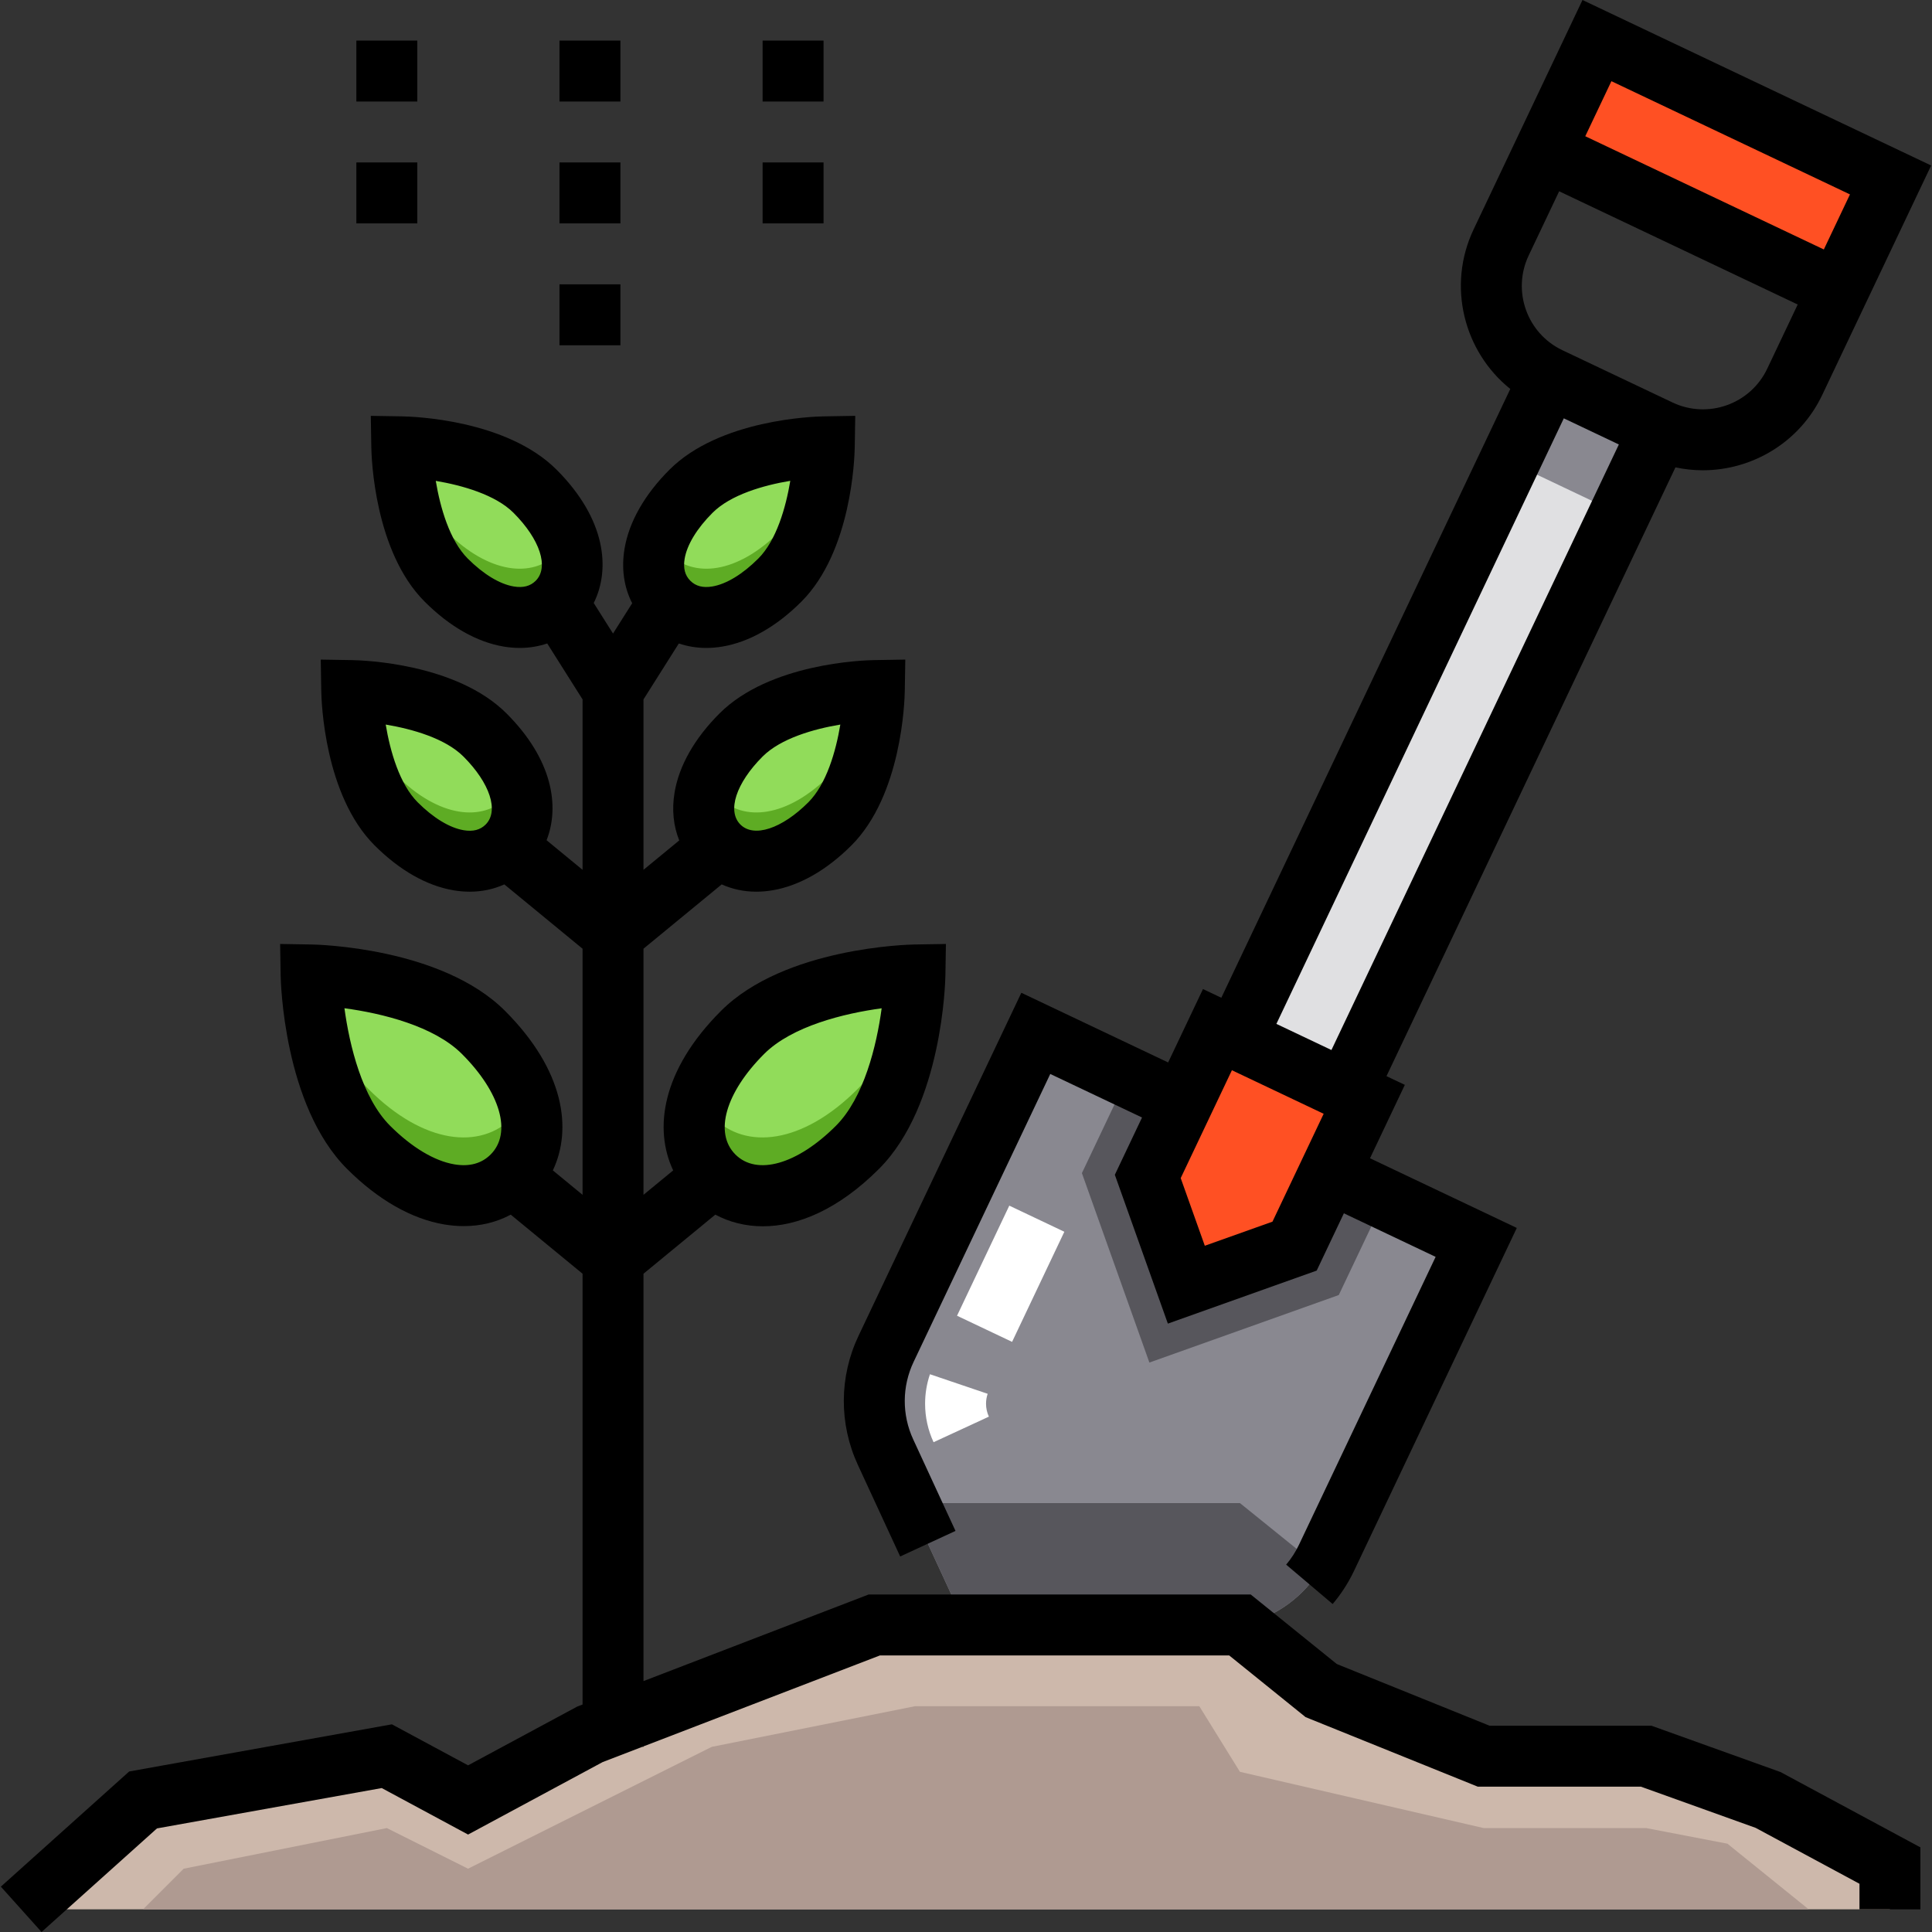 <!-- icon666.com - MILLIONS vector ICONS FREE --><svg version="1.1" id="Capa_1" xmlns="http://www.w3.org/2000/svg" xmlns:xlink="http://www.w3.org/1999/xlink" x="0px" y="0px" viewBox="0 0 512 512" style="enable-background:new 0 0 512 512;" xml:space="preserve"><rect x="0" y="0" width="512" height="512" fill="#333333" stroke="none"/><path style="fill:#898890;" d="M240.918,398.331l14.924,32.298h72.754l0.1,0.081l1.698-0.436 c8.258-2.121,15.298-7.407,19.626-14.642c0.56-0.904,1.066-1.83,1.518-2.788l39.673-83.598l-116.714-55.391l-39.673,83.587 c-4.113,8.667-4.166,18.7-0.14,27.399L240.918,398.331z"></path><polygon style="fill:#57565C;" points="366.891,317.705 354.79,343.198 304.599,361.091 286.716,310.89 298.817,285.396 "></polygon><rect x="412.109" y="27.661" transform="matrix(0.903 0.429 -0.429 0.903 62.756 -190.946)" style="fill:#FF5023;" width="86.13" height="32.3"></rect><rect x="367.478" y="97.664" transform="matrix(0.903 0.429 -0.429 0.903 120.486 -145.705)" style="fill:#E0E0E2;" width="32.3" height="193.79"></rect><polygon style="fill:#FF5023;" points="343.074,330.235 314.39,340.455 304.17,311.77 322.636,272.865 361.54,291.331 "></polygon><path style="fill:#57565C;" d="M328.596,430.629l0.1,0.081l1.698-0.436c8.258-2.121,15.298-7.407,19.626-14.642l-21.424-17.301 h-87.678l14.924,32.298H328.596z"></path><polygon style="fill:#CDB8AB;" points="468.554,477.005 436.256,465.411 393.192,465.411 350.128,448.02 328.596,430.629 231.702,430.629 156.341,459.614 124.043,477.005 102.511,465.411 37.915,477.005 5.617,505.99 500.851,505.99 500.851,494.397 "></polygon><rect x="403.768" y="105.852" transform="matrix(0.903 0.429 -0.429 0.903 91.205 -168.653)" style="fill:#898890;" width="32.3" height="24.496"></rect><polygon style="fill:#AF9A91;" points="457.788,488.599 436.256,484.459 393.192,484.459 328.596,469.552 317.83,452.161 242.468,452.161 188.639,462.927 124.043,495.224 102.511,484.459 48.681,495.224 37.915,505.99 479.319,505.99 "></polygon><path style="fill:#91DC5A;" d="M82.445,258.373c0,0,0.51,30.961,15.225,45.676s29.655,16.022,38.063,7.613 c8.408-8.409,7.102-23.348-7.613-38.063C113.406,258.884,82.445,258.373,82.445,258.373z"></path><path style="fill:#5EAC24;" d="M135.734,296.246c-8.408,8.408-23.348,7.102-38.063-7.613c-7.833-7.833-11.641-20.27-13.49-30.189 c-1.101-0.059-1.737-0.071-1.737-0.071s0.51,30.961,15.225,45.676s29.655,16.022,38.063,7.613 c5.094-5.094,6.615-12.589,3.755-20.976C138.617,292.75,137.359,294.621,135.734,296.246z"></path><path style="fill:#91DC5A;" d="M242.468,258.373c0,0-0.51,30.961-15.225,45.676c-14.715,14.715-29.655,16.022-38.063,7.613 s-7.102-23.348,7.613-38.063S242.468,258.373,242.468,258.373z"></path><path style="fill:#5EAC24;" d="M227.243,288.633c-14.715,14.715-29.655,16.022-38.063,7.613c-1.625-1.625-2.882-3.496-3.755-5.56 c-2.859,8.387-1.339,15.881,3.755,20.976c8.408,8.408,23.348,7.102,38.063-7.613c14.715-14.715,15.225-45.676,15.225-45.676 s-0.635,0.012-1.737,0.071C238.884,268.364,235.076,280.8,227.243,288.633z"></path><path style="fill:#91DC5A;" d="M93.211,183.012c0,0,0.394,23.939,11.773,35.317c11.379,11.377,22.929,12.388,29.431,5.886 c6.502-6.502,5.492-18.053-5.886-29.431C117.151,183.406,93.211,183.012,93.211,183.012z"></path><path style="fill:#5EAC24;" d="M134.415,211.296c-6.502,6.502-18.053,5.492-29.431-5.886c-5.794-5.794-8.737-14.843-10.233-22.333 c-0.98-0.056-1.54-0.066-1.54-0.066s0.394,23.939,11.773,35.317c11.377,11.377,22.929,12.388,29.431,5.886 c4.056-4.056,5.187-10.077,2.702-16.795C136.454,208.847,135.557,210.153,134.415,211.296z"></path><path style="fill:#91DC5A;" d="M231.702,183.012c0,0-0.394,23.939-11.773,35.317c-11.379,11.377-22.929,12.388-29.431,5.886 c-6.502-6.503-5.492-18.053,5.886-29.431C207.762,183.406,231.702,183.012,231.702,183.012z"></path><path style="fill:#5EAC24;" d="M219.93,205.41c-11.377,11.377-22.929,12.388-29.431,5.886c-1.143-1.143-2.039-2.449-2.702-3.876 c-2.484,6.718-1.353,12.739,2.702,16.795c6.502,6.502,18.052,5.492,29.431-5.886c11.377-11.377,11.773-35.317,11.773-35.317 s-0.56,0.01-1.54,0.066C228.667,190.566,225.725,199.615,219.93,205.41z"></path><path style="fill:#91DC5A;" d="M106.474,118.416c0,0,0.394,23.939,11.773,35.317s22.929,12.388,29.431,5.886 c6.502-6.503,5.492-18.053-5.886-29.431S106.474,118.416,106.474,118.416z"></path><path style="fill:#5EAC24;" d="M147.677,146.7c-6.502,6.502-18.052,5.492-29.431-5.886c-5.794-5.794-8.737-14.843-10.233-22.333 c-0.98-0.056-1.54-0.066-1.54-0.066s0.394,23.939,11.773,35.317c11.377,11.377,22.929,12.388,29.431,5.886 c4.056-4.056,5.187-10.077,2.702-16.795C149.716,144.251,148.82,145.557,147.677,146.7z"></path><path style="fill:#91DC5A;" d="M218.44,118.416c0,0-0.394,23.939-11.773,35.317c-11.379,11.377-22.929,12.388-29.431,5.886 c-6.502-6.503-5.492-18.053,5.886-29.431S218.44,118.416,218.44,118.416z"></path><path style="fill:#5EAC24;" d="M206.667,140.814c-11.377,11.377-22.929,12.388-29.431,5.886c-1.143-1.143-2.039-2.449-2.702-3.876 c-2.484,6.718-1.353,12.739,2.702,16.795c6.502,6.502,18.052,5.492,29.431-5.886c11.377-11.377,11.773-35.317,11.773-35.317 s-0.56,0.01-1.54,0.066C215.405,125.97,212.463,135.019,206.667,140.814z"></path><path style="fill:#FFFFFF;" d="M247.405,382.201c-1.489-3.222-2.245-6.656-2.245-10.205c0.001-2.663,0.434-5.29,1.288-7.807 l15.294,5.183c-0.287,0.847-0.432,1.73-0.433,2.627c0,1.191,0.254,2.344,0.754,3.426L247.405,382.201z M268.212,355.609 l-14.589-6.925l13.849-29.178l14.589,6.925L268.212,355.609z"></path><path d="M227.528,353.985c-5.154,10.856-5.217,23.34-0.175,34.249l11.206,24.249l14.659-6.775l-11.206-24.249 c-3.025-6.546-2.986-14.035,0.106-20.549l36.215-76.299l24.316,11.541l-7.205,15.18l14.052,39.441l39.441-14.052l7.205-15.18 l24.315,11.541l-36.215,76.299c-0.899,1.896-2.042,3.667-3.396,5.266l12.324,10.435c2.257-2.666,4.161-5.618,5.661-8.776 l43.138-90.888l-38.904-18.465l9.233-19.452l-4.863-2.308l76.575-161.335c2.408,0.514,4.836,0.771,7.248,0.771 c13.1,0,25.684-7.384,31.664-19.985l15.003-31.609l0,0l13.849-29.178L419.376,0l-20.774,43.767l0,0l-8.079,17.021 c-7.081,14.918-2.635,32.38,9.72,42.291l-76.577,161.339l-4.863-2.308l-9.233,19.452l-38.904-18.465L227.528,353.985z M468.331,97.718c-4.454,9.386-15.712,13.397-25.099,8.942l0,0l-29.184-13.853c-9.38-4.457-13.39-15.713-8.936-25.095l8.079-17.021 l63.219,30.006L468.331,97.718z M490.259,51.519l-6.925,14.59l-63.219-30.006l6.925-14.589L490.259,51.519z M414.424,110.862 l14.589,6.925l-76.169,160.48l-14.589-6.925L414.424,110.862z M319.286,330.138l-6.387-17.927l13.569-28.588l12.158,5.771 l12.158,5.771l-13.568,28.588L319.286,330.138z"></path><path d="M437.661,457.337h-42.9l-40.494-16.353l-22.816-18.429H230.204l-59.672,22.951V337.548l19.037-15.657 c3.683,1.965,7.943,3.087,12.599,3.087c9.197,0,19.935-4.371,30.784-15.22c16.831-16.832,17.566-49.855,17.589-51.252l0.137-8.344 l-8.344,0.137c-1.397,0.023-34.421,0.758-51.252,17.589c-15.803,15.803-17.851,31.359-12.682,42.279l-7.87,6.472v-65.22 l20.726-17.045c2.814,1.262,5.894,1.931,9.149,1.931c1.412,0,2.855-0.122,4.32-0.368c7.088-1.193,14.321-5.309,20.914-11.902 c13.303-13.303,14.09-38.108,14.136-40.893l0.137-8.344l-8.344,0.137c-2.784,0.045-27.589,0.832-40.893,14.136 c-6.593,6.593-10.709,13.825-11.902,20.914c-0.765,4.546-0.321,8.878,1.234,12.731l-9.477,7.795v-45.165l9.366-14.824 c2.283,0.771,4.71,1.187,7.247,1.187c1.412,0,2.855-0.122,4.319-0.368c7.089-1.193,14.321-5.309,20.914-11.902 c13.303-13.303,14.09-38.108,14.136-40.893l0.137-8.344l-8.344,0.137c-2.784,0.045-27.589,0.832-40.893,14.136 c-6.593,6.593-10.708,13.825-11.901,20.914c-0.883,5.243-0.166,10.204,2.02,14.469l-5.075,8.034l-5.111-8.088 c4.49-9.028,3.199-22.283-9.845-35.329c-13.305-13.303-38.109-14.09-40.893-14.136l-8.344-0.137l0.138,8.344 c0.045,2.784,0.832,27.59,14.137,40.893c6.593,6.593,13.825,10.709,20.914,11.902c1.465,0.247,2.907,0.368,4.319,0.368 c2.535,0,4.962-0.417,7.247-1.187l9.365,14.824v45.164l-9.538-7.843c3.516-8.944,1.627-21.36-10.608-33.595 c-13.304-13.303-38.108-14.09-40.893-14.136l-8.345-0.137l0.137,8.344c0.045,2.784,0.832,27.589,14.136,40.893 c6.593,6.593,13.825,10.709,20.914,11.902c1.465,0.247,2.907,0.368,4.319,0.368c3.255,0,6.335-0.67,9.149-1.931l20.726,17.045 v65.219l-7.87-6.473c5.17-10.921,3.121-26.476-12.681-42.279c-16.832-16.832-49.855-17.566-51.252-17.589l-8.344-0.137l0.137,8.344 c0.023,1.397,0.758,34.421,17.589,51.252c8.176,8.177,17.086,13.27,25.766,14.731c1.755,0.295,3.482,0.441,5.172,0.441 c4.487,0,8.705-1.034,12.453-3.033l19.031,15.65v114.168l-1.418,0.546l-28.921,15.573l-20.185-10.869l-69.628,12.497l-34.004,30.52 L11.011,512l30.59-27.453l59.564-10.692l22.879,12.319l35.675-19.21l10.502-4.039h0.311v-0.119l62.671-24.104h92.541l20.248,16.354 l45.634,18.429h43.228l30.405,10.915l27.52,14.818v6.772h16.149v-16.417l-37.076-19.964L437.661,457.337z M202.502,279.309 c7.375-7.375,21.199-10.754,31.147-12.101c-1.334,9.927-4.705,23.723-12.115,31.132c-10.245,10.246-20.954,13.305-26.645,7.613 C189.197,300.262,192.257,289.554,202.502,279.309z M202.095,200.493c4.806-4.806,13.515-7.293,20.602-8.476 c-1.182,7.087-3.67,15.796-8.476,20.602c-7.037,7.034-14.444,9.455-18.013,5.887C192.639,214.936,195.059,207.529,202.095,200.493z M128.704,218.506c-1.435,1.434-3.344,1.929-5.837,1.508c-3.706-0.623-8.029-3.25-12.174-7.395 c-4.806-4.806-7.293-13.515-8.476-20.602c7.087,1.182,15.796,3.67,20.602,8.476C129.854,207.529,132.274,214.936,128.704,218.506z M120.407,308.565c-5.273-0.887-11.32-4.518-17.026-10.225c-7.375-7.375-10.754-21.199-12.101-31.147 c9.927,1.334,23.723,4.705,31.132,12.115c10.245,10.245,13.304,20.953,7.613,26.645 C127.621,308.356,124.386,309.236,120.407,308.565z M181.437,148.073c0.623-3.706,3.25-8.029,7.395-12.175 c4.806-4.806,13.514-7.293,20.602-8.476c-1.182,7.087-3.67,15.796-8.476,20.602c-4.146,4.146-8.469,6.772-12.174,7.395 c-2.492,0.42-4.402-0.074-5.837-1.509C181.511,152.475,181.018,150.566,181.437,148.073z M136.13,155.418 c-3.706-0.623-8.029-3.25-12.174-7.395c-4.802-4.802-7.29-13.503-8.474-20.587c7.057,1.191,15.822,3.684,20.6,8.461 c7.036,7.036,9.456,14.443,5.886,18.013C140.533,155.344,138.623,155.838,136.13,155.418z"></path><rect x="94.439" y="43.05" width="16.15" height="16.15"></rect><rect x="94.439" y="10.756" width="16.15" height="16.15"></rect><rect x="202.099" y="43.05" width="16.15" height="16.15"></rect><rect x="202.099" y="10.756" width="16.15" height="16.15"></rect><rect x="148.269" y="75.35" width="16.15" height="16.15"></rect><rect x="148.269" y="43.05" width="16.15" height="16.15"></rect><rect x="148.269" y="10.756" width="16.15" height="16.15"></rect></svg>